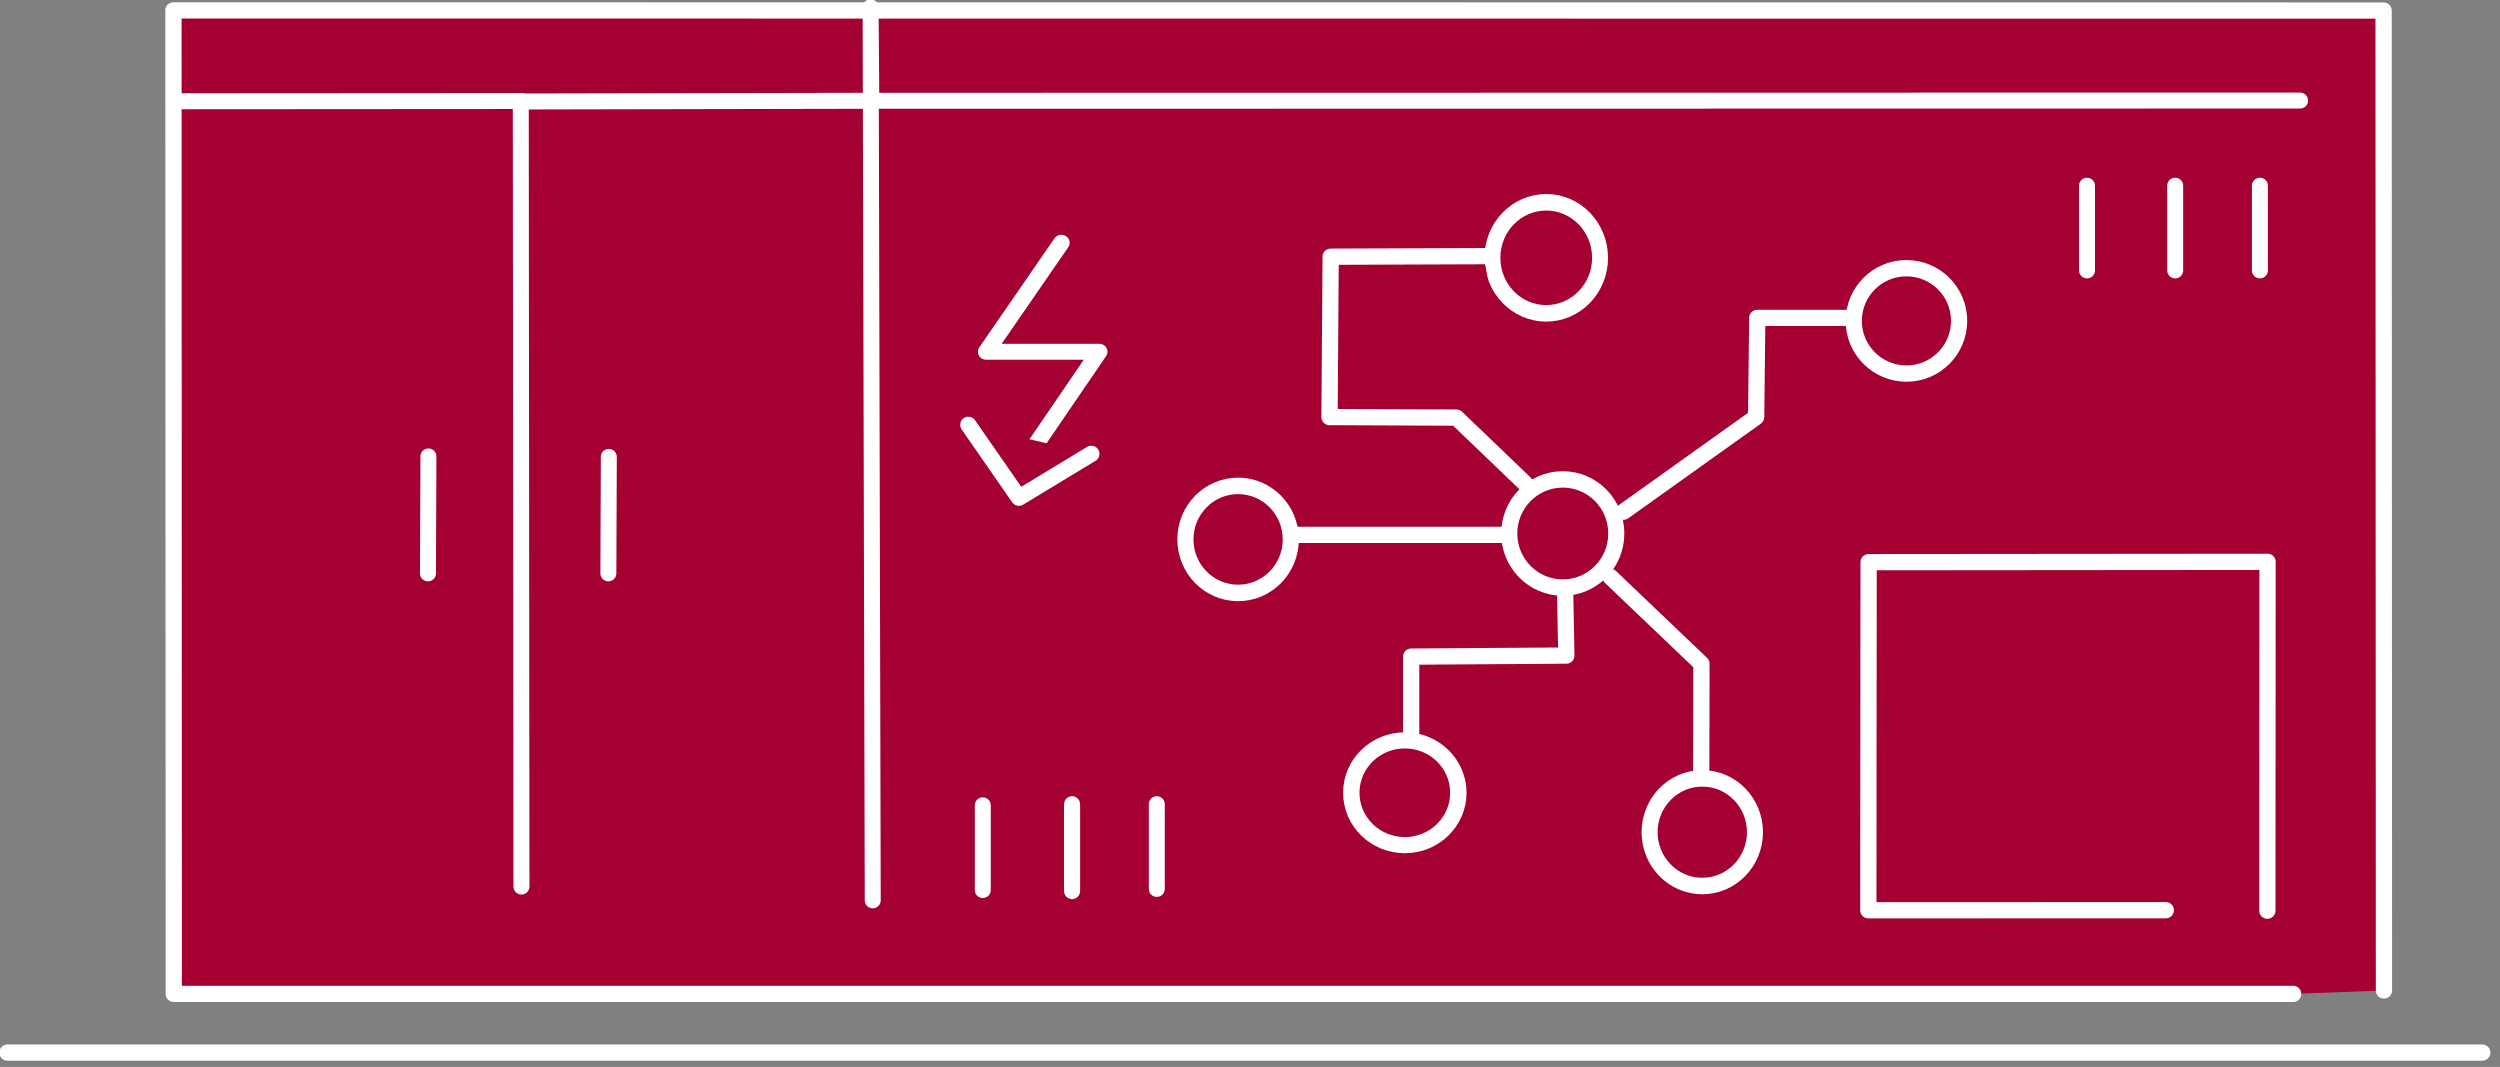 <?xml version="1.0" encoding="UTF-8" standalone="no"?>
<!DOCTYPE svg PUBLIC "-//W3C//DTD SVG 1.1//EN" "http://www.w3.org/Graphics/SVG/1.1/DTD/svg11.dtd">
<svg width="100%" height="100%" viewBox="0 0 239 102" version="1.1" xmlns="http://www.w3.org/2000/svg" xmlns:xlink="http://www.w3.org/1999/xlink" xml:space="preserve" xmlns:serif="http://www.serif.com/" style="fill-rule:evenodd;clip-rule:evenodd;stroke-linecap:round;stroke-linejoin:round;stroke-miterlimit:1.5;">
    <rect x="0" y="0" width="239" height="102" fill="#808080" stroke="none"/>
    <g transform="matrix(1,0,0,1,-471.757,-526.414)">
        <g transform="matrix(0.694,0,0,0.694,0.084,2.086)">
            <path d="M1021.58,900.512L680.679,900.512" style="fill:none;stroke:white;stroke-width:2.24px;"/>
            <path d="M995.533,892.428L703.583,892.428L703.536,756.947L1007.99,756.972L1008.04,891.95" style="fill:rgb(165,0,50);stroke:white;stroke-width:2.24px;"/>
            <path d="M703.623,769.465L751.381,769.433" style="fill:none;stroke:white;stroke-width:2.2px;"/>
            <path d="M751.381,769.433L751.477,877.641" style="fill:none;stroke:white;stroke-width:2.2px;"/>
            <path d="M751.38,769.496L799.67,769.398" style="fill:none;stroke:white;stroke-width:2.2px;"/>
            <path d="M799.67,769.398L799.572,756.521L799.865,879.539" style="fill:rgb(165,0,50);stroke:white;stroke-width:2.2px;"/>
            <path d="M799.67,769.398L996.487,769.368L799.67,769.398Z" style="fill:rgb(165,0,50);stroke:white;stroke-width:2.2px;"/>
            <path d="M738.661,818.391L738.599,834.499L738.661,818.391Z" style="fill:rgb(165,0,50);stroke:white;stroke-width:2.2px;"/>
            <path d="M763.51,818.453L763.448,834.499L763.51,818.453Z" style="fill:rgb(165,0,50);stroke:white;stroke-width:1px;"/>
            <path d="M763.51,818.453L763.448,834.499L763.51,818.453Z" style="fill:rgb(165,0,50);stroke:white;stroke-width:2.2px;"/>
            <g transform="matrix(1,0,0,1,-0.152,-0.152)">
                <path d="M815.179,866.601L815.179,878.271L815.179,866.601Z" style="fill:rgb(165,0,50);stroke:white;stroke-width:2.2px;"/>
            </g>
            <g transform="matrix(1,0,0,1,12.147,0)">
                <path d="M815.179,866.601L815.179,878.271L815.179,866.601Z" style="fill:rgb(165,0,50);stroke:white;stroke-width:2.2px;"/>
            </g>
            <g transform="matrix(1,0,0,1,12.147,-0.305)">
                <path d="M815.179,866.601L815.179,878.271L815.179,866.601Z" style="fill:rgb(165,0,50);stroke:white;stroke-width:2.2px;"/>
            </g>
            <g transform="matrix(1,0,0,1,23.817,-0.305)">
                <path d="M815.179,866.601L815.179,878.271L815.179,866.601Z" style="fill:rgb(165,0,50);stroke:white;stroke-width:2.2px;"/>
            </g>
            <g transform="matrix(1,0,0,1,151.955,-85.504)">
                <path d="M815.179,866.601L815.179,878.271L815.179,866.601Z" style="fill:rgb(165,0,50);stroke:white;stroke-width:1px;"/>
            </g>
            <g transform="matrix(1,0,0,1,164.102,-85.504)">
                <path d="M815.179,866.601L815.179,878.271L815.179,866.601Z" style="fill:rgb(165,0,50);stroke:white;stroke-width:2.2px;"/>
            </g>
            <g transform="matrix(1,0,0,1,175.772,-85.504)">
                <path d="M815.179,866.601L815.179,878.271L815.179,866.601Z" style="fill:rgb(165,0,50);stroke:white;stroke-width:2.2px;"/>
            </g>
            <g transform="matrix(1,0,0,1,151.955,-85.504)">
                <path d="M815.179,866.601L815.179,878.271L815.179,866.601Z" style="fill:rgb(165,0,50);stroke:white;stroke-width:2.2px;"/>
            </g>
            <g transform="matrix(1.038,0,0,1,-31.534,0)">
                <path d="M825.996,788.959L816.023,803.971L831.009,803.971L821.154,818.952" style="fill:rgb(165,0,50);stroke:white;stroke-width:2.2px;"/>
            </g>
            <path d="M813.034,814.037L820.003,824.075L829.977,818.033" style="fill:rgb(165,0,50);stroke:white;stroke-width:2.24px;"/>
            <path d="M991.978,880.962L992.003,832.909L937.048,832.957L937.009,880.906L977.99,880.899" style="fill:rgb(165,0,50);stroke:white;stroke-width:2.24px;"/>
            <g transform="matrix(1.226,0,0,1.273,-204.538,-218.457)">
                <ellipse cx="894.925" cy="792.998" rx="6.048" ry="6.009" style="fill:rgb(165,0,50);stroke:white;stroke-width:1.79px;"/>
            </g>
            <g transform="matrix(1.2,0,0,1.208,-131.651,-158.223)">
                <ellipse cx="894.925" cy="792.998" rx="6.048" ry="6.009" style="fill:rgb(165,0,50);stroke:white;stroke-width:1.86px;"/>
            </g>
            <g transform="matrix(1.219,0,0,1.24,-195.994,-154.312)">
                <ellipse cx="894.925" cy="792.998" rx="6.048" ry="6.009" style="fill:rgb(165,0,50);stroke:white;stroke-width:1.82px;"/>
            </g>
            <g transform="matrix(1.2,0,0,1.234,-159.773,-108.408)">
                <ellipse cx="894.925" cy="792.998" rx="6.048" ry="6.009" style="fill:rgb(165,0,50);stroke:white;stroke-width:1.84px;"/>
            </g>
            <path d="M884.017,790.8L862.945,790.878L862.789,812.965L880.271,813.043L889.714,822.096" style="fill:rgb(165,0,50);stroke:white;stroke-width:2.24px;"/>
            <path d="M934.044,799.307L921.712,799.307L921.556,812.965L903.294,825.998" style="fill:rgb(165,0,50);stroke:white;stroke-width:2.24px;"/>
            <path d="M858.34,829.198L887.139,829.198" style="fill:none;stroke:white;stroke-width:2.24px;"/>
            <path d="M895.255,837.471L895.411,845.822L874.036,845.965L874.036,856.993" style="fill:rgb(165,0,50);stroke:white;stroke-width:2.24px;"/>
            <path d="M913.99,861.943L914.022,846.951L901.491,834.995" style="fill:rgb(165,0,50);stroke:white;stroke-width:2.24px;"/>
            <g transform="matrix(1.219,0,0,1.201,-217.752,-87.671)">
                <ellipse cx="894.925" cy="792.998" rx="6.048" ry="6.009" style="fill:rgb(165,0,50);stroke:white;stroke-width:1.85px;"/>
            </g>
            <g transform="matrix(1.2,0,0,1.227,-223.716,-143.189)">
                <ellipse cx="894.925" cy="792.998" rx="6.048" ry="6.009" style="fill:rgb(165,0,50);stroke:white;stroke-width:1.85px;"/>
            </g>
        </g>
    </g>
</svg>
